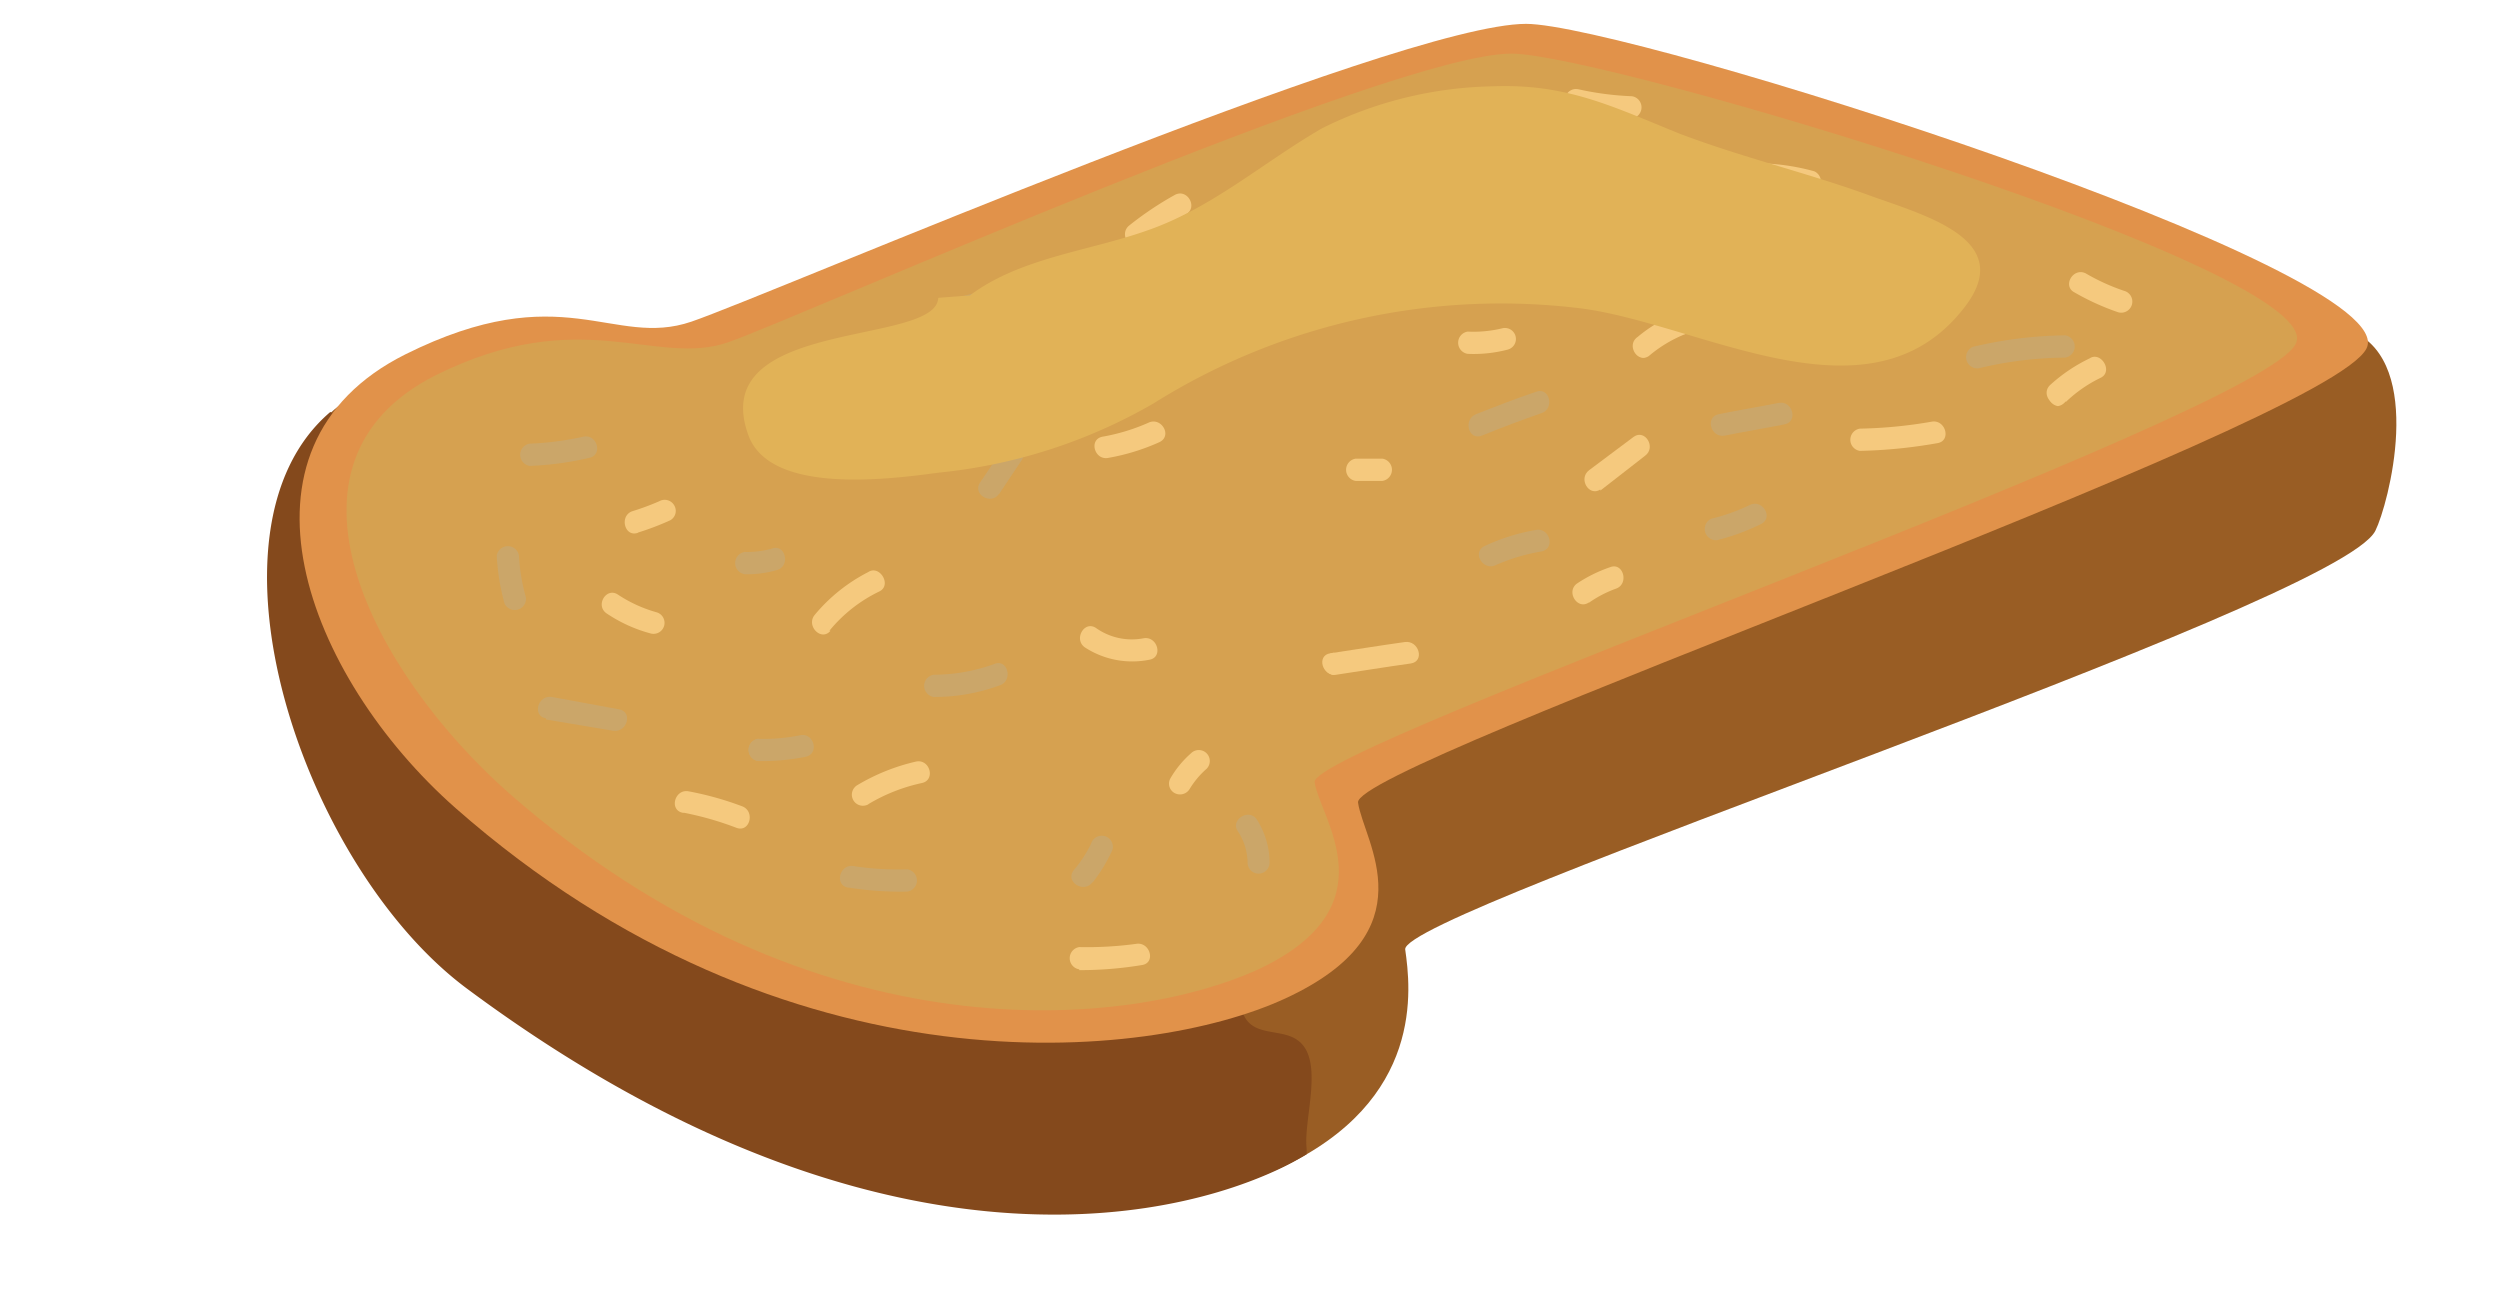 <svg id="Layer_1" data-name="Layer 1" xmlns="http://www.w3.org/2000/svg" viewBox="0 0 93.26 48.09"><defs><style>.cls-1{fill:#995d24;}.cls-2{fill:#84491c;}.cls-3{fill:#e1924a;}.cls-4{fill:#d6a150;}.cls-5{fill:#cba669;}.cls-6{fill:#f5c97e;}.cls-7{fill:#e1b257;}</style></defs><path class="cls-1" d="M58.69,6.37c2.53,0,20.71,2.24,29.08,6,2.7,1.2,1.33,6.45.84,7.43C87.21,22.6,52.22,34,52.42,35.42s.75,5.65-4.68,8.16c-5.09,2.35-16.07,3.71-30.19-6.78C11,31.91,6.7,18,13.65,14.5c5.85-2.92,11,4,13.91,2.94S53.89,6.37,58.69,6.37Z"/><path class="cls-2" d="M48.44,38.83c-.55-.44-1.47-.19-1.92-.76s0-1.27-.77-1.87c-1.5-1.15-3.23-.9-4.92-1a7.81,7.81,0,0,1-5.58-2.51,29,29,0,0,0-7.09-5.5,58.53,58.53,0,0,0-5.33-2.48c-1.34-.56-2.83-.94-4.14-1.56-2.12-1-2.62-3.74-3.87-5.5a5.68,5.68,0,0,0-2.5-2.28c-5.19,4.43-1.06,16.93,5.1,21.51C31.54,47.37,42.52,46,47.61,43.66a10.81,10.81,0,0,0,1.13-.6,1.94,1.94,0,0,0,0-.24C48.63,41.74,49.4,39.57,48.44,38.83Z"/><path class="cls-3" d="M56.93.89C60.71.89,89.74,10.08,88.28,13S50.45,28.47,50.66,29.94s2.72,4.8-2.72,7.31C42.85,39.6,29.34,41,17,30.15c-5.58-4.92-8.82-13.46-1.88-16.93C21,10.29,22.86,13,25.79,12S52.12.89,56.93.89Z"/><path class="cls-4" d="M56.38,2C59.89,2,87,10.13,85.64,12.83s-36.8,15-36.6,16.35,2.91,4.65-2.14,7C42.17,38.32,30.49,39.65,19,29.6,13.85,25.05,9.8,17.25,16.25,14c5.44-2.71,8.22-.28,10.94-1.24S51.91,2,56.38,2Z"/><path class="cls-1" d="M72.9,21.48c-1.76.6-3.26,1.71-5,2.32-2,.7-4.21,1-6.16,1.8-1.7.67-3.28,1.38-5,2.11-1.12.47-4.32,1.91-4.87,1.81l-.13.43a3.72,3.72,0,0,0,1.08,2.85c1.26.81,1.85-.16,2.75-.94,2.27-2,4.74-2.81,7.69-3.9s5.93-2.34,8.91-3.23C74.7,24,76.85,20.14,72.9,21.48Z"/><path class="cls-5" d="M19.78,17.38a11.76,11.76,0,0,0,2.2-.3c.52-.1.3-.9-.22-.79a11.07,11.07,0,0,1-2,.26.42.42,0,0,0,0,.83Z"/><path class="cls-5" d="M18.53,20.73a8.37,8.37,0,0,0,.29,1.78.42.42,0,0,0,.8-.22,7,7,0,0,1-.26-1.56.42.42,0,0,0-.83,0Z"/><path class="cls-5" d="M20.37,26.84l2.5.42c.53.08.75-.71.22-.8L20.59,26c-.53-.09-.75.71-.22.8Z"/><path class="cls-5" d="M28.28,28.39a.42.42,0,0,0,0-.83.42.42,0,0,0,0,.83Z"/><path class="cls-5" d="M28.28,28.39a8.19,8.19,0,0,0,1.78-.16c.52-.12.3-.92-.22-.8a6.81,6.81,0,0,1-1.56.13.42.42,0,0,0,0,.83Z"/><path class="cls-5" d="M31.65,33.11a12.46,12.46,0,0,0,2.2.15.42.42,0,0,0,0-.83,11,11,0,0,1-2-.12c-.52-.1-.74.7-.22.8Z"/><path class="cls-5" d="M40.76,32.92a5.84,5.84,0,0,0,.74-1.22.41.41,0,0,0-.8-.22,4.81,4.81,0,0,1-.66,1c-.3.44.42.86.72.42Z"/><path class="cls-5" d="M34.83,26a7.05,7.05,0,0,0,2.48-.44c.49-.18.28-1-.22-.79a6.68,6.68,0,0,1-2.26.4.42.42,0,0,0,0,.83Z"/><path class="cls-5" d="M27.72,21.42A4,4,0,0,0,29,21.26c.5-.16.29-1-.22-.79a3.45,3.45,0,0,1-1,.12.42.42,0,0,0,0,.83Z"/><path class="cls-5" d="M28.14,15.43a.42.42,0,0,0,0-.83.42.42,0,0,0,0,.83Z"/><path class="cls-5" d="M28.28,15.43h2.37a.42.42,0,0,0,0-.83H28.28a.42.42,0,0,0,0,.83Z"/><path class="cls-5" d="M37.27,18.43l.84-1.26c.3-.44-.42-.86-.71-.41L36.56,18c-.3.44.42.86.71.42Z"/><path class="cls-5" d="M35.35,12.07c.83-.27,1.69-.43,2.51-.7.51-.16.29-1-.22-.8-.82.27-1.68.44-2.5.7-.51.16-.29,1,.21.8Z"/><path class="cls-5" d="M43.87,11.54l.7.7a.41.41,0,0,0,.58-.58l-.7-.7a.41.41,0,1,0-.58.58Z"/><path class="cls-5" d="M46.17,31a2.17,2.17,0,0,1,.37,1.18.41.41,0,0,0,.82,0,3,3,0,0,0-.47-1.6c-.29-.45-1,0-.72.42Z"/><path class="cls-5" d="M55.8,21.08a7.18,7.18,0,0,1,1.71-.51c.52-.11.3-.9-.22-.8a7.57,7.57,0,0,0-1.91.6c-.48.23-.06.94.42.71Z"/><path class="cls-5" d="M55.28,16.25c.74-.3,1.48-.58,2.23-.84.5-.17.29-1-.22-.79-.75.25-1.49.54-2.23.83-.49.2-.28,1,.22.8Z"/><path class="cls-5" d="M50.12,8.17a8.66,8.66,0,0,0,2.05-.74c.48-.24.06-.95-.41-.71a8.21,8.21,0,0,1-1.86.65c-.52.11-.3.91.22.8Z"/><path class="cls-5" d="M54.3,4.41a3.82,3.82,0,0,1,2,.41c.5.2.71-.6.22-.79a4.42,4.42,0,0,0-2.45-.42c-.52.1-.3.9.22.8Z"/><path class="cls-5" d="M61.51,7a5.43,5.43,0,0,0,2.3.61c.53,0,.53-.81,0-.82a4.74,4.74,0,0,1-1.88-.5c-.48-.23-.9.48-.42.71Z"/><path class="cls-5" d="M56.56,10.83a.42.42,0,0,0,0-.83.42.42,0,0,0,0,.83Z"/><path class="cls-5" d="M56.77,10.77a8,8,0,0,1,1.57-.51.42.42,0,0,0-.22-.8,9.47,9.47,0,0,0-1.77.6c-.48.23-.06.94.42.71Z"/><path class="cls-5" d="M64.34,16.25c.74-.15,1.48-.27,2.23-.42.52-.1.3-.9-.22-.8-.75.15-1.49.27-2.23.42-.53.1-.3.9.22.8Z"/><path class="cls-5" d="M64.06,20.15a8.2,8.2,0,0,0,1.63-.6c.48-.23.06-.95-.42-.71a7.16,7.16,0,0,1-1.43.51.42.42,0,0,0,.22.8Z"/><path class="cls-5" d="M67.51,12c.32-.47.66-.92,1-1.4s-.41-.85-.71-.41-.66.92-1,1.39.41.86.71.42Z"/><path class="cls-5" d="M73.81,13.74a14.14,14.14,0,0,1,3.23-.4.42.42,0,0,0,0-.83,15.52,15.52,0,0,0-3.45.43.42.42,0,0,0,.22.8Z"/><path class="cls-6" d="M25.52,30.32a11.77,11.77,0,0,1,1.95.56c.5.19.71-.61.22-.8a11.77,11.77,0,0,0-2-.56c-.52-.1-.74.7-.22.8Z"/><path class="cls-6" d="M32.39,30a6.57,6.57,0,0,1,2-.79c.52-.11.3-.91-.22-.8a7.56,7.56,0,0,0-2.19.88.41.41,0,0,0,.42.71Z"/><path class="cls-6" d="M30.94,23.53a5.48,5.48,0,0,1,1.87-1.47c.47-.24,0-1-.42-.72a6.36,6.36,0,0,0-2,1.6c-.33.41.25,1,.59.59Z"/><path class="cls-6" d="M22.64,22.89a5.46,5.46,0,0,0,1.63.74.41.41,0,0,0,.22-.79,5.08,5.08,0,0,1-1.44-.66c-.44-.29-.86.42-.41.71Z"/><path class="cls-6" d="M23.79,19.87A10.38,10.38,0,0,0,25,19.41a.4.4,0,0,0,.15-.56.41.41,0,0,0-.56-.15,9.58,9.58,0,0,1-1,.37c-.5.17-.29,1,.22.8Z"/><path class="cls-6" d="M33.4,15.55c.62-.16,1.19-.42,1.82-.56s.3-.9-.22-.79-1.2.39-1.82.55a.42.42,0,0,0,.22.8Z"/><path class="cls-6" d="M40.47,24.15a3.24,3.24,0,0,0,2.41.46c.52-.09.3-.89-.22-.8a2.31,2.31,0,0,1-1.77-.38c-.44-.3-.85.42-.42.72Z"/><path class="cls-6" d="M40.26,36.19A14.09,14.09,0,0,0,42.6,36c.53-.08.3-.88-.22-.79a13.64,13.64,0,0,1-2.12.12.42.42,0,0,0,0,.83Z"/><path class="cls-6" d="M44.38,29.43a3.22,3.22,0,0,1,.63-.75.41.41,0,0,0-.58-.58,3.73,3.73,0,0,0-.76.92.4.4,0,0,0,.14.56.42.42,0,0,0,.57-.15Z"/><path class="cls-6" d="M49.74,25.18a.42.42,0,0,0,0-.83.42.42,0,0,0,0,.83Z"/><path class="cls-6" d="M49.85,25.17c.93-.14,1.85-.29,2.78-.42.53-.08.3-.87-.22-.8-.93.13-1.85.28-2.78.42-.53.07-.31.87.22.8Z"/><path class="cls-6" d="M50.57,17.94h1a.42.42,0,0,0,0-.83h-1a.42.42,0,0,0,0,.83Z"/><path class="cls-6" d="M41.35,17.08a8,8,0,0,0,1.91-.59c.48-.24.06-.95-.42-.72a7.34,7.34,0,0,1-1.71.52c-.53.1-.3.9.22.79Z"/><path class="cls-6" d="M48.69,12.31l1.67-.84c.48-.24.06-1-.42-.71l-1.67.83c-.47.24-.06.95.42.72Z"/><path class="cls-6" d="M42.56,9.1A11.53,11.53,0,0,1,44.23,8c.48-.25.06-1-.42-.72a12.17,12.17,0,0,0-1.67,1.12c-.42.31,0,1,.42.71Z"/><path class="cls-6" d="M47.58,6.87a2.65,2.65,0,0,0,1.18.2.42.42,0,0,0,0-.83A1.81,1.81,0,0,1,48,6.16a.41.41,0,0,0-.56.15.4.4,0,0,0,.15.56Z"/><path class="cls-6" d="M51,5a2.9,2.9,0,0,1,.87.12c.5.17.72-.63.21-.8A3.57,3.57,0,0,0,51,4.15.42.42,0,0,0,51,5Z"/><path class="cls-6" d="M56.56,7.9c.33,0,.65.13,1,.14.53,0,.53-.81,0-.82-.33,0-.65-.13-1-.14-.53,0-.53.81,0,.82Z"/><path class="cls-6" d="M54.75,13.2a5,5,0,0,0,1.5-.16.41.41,0,0,0-.22-.79,4.56,4.56,0,0,1-1.28.12.42.42,0,0,0,0,.83Z"/><path class="cls-6" d="M61.3,13.34a.42.42,0,0,0,0-.83.42.42,0,0,0,0,.83Z"/><path class="cls-6" d="M61.51,13.28a4.92,4.92,0,0,1,1.29-.79.41.41,0,0,0-.22-.8,5.23,5.23,0,0,0-1.49.88c-.44.3,0,1,.42.71Z"/><path class="cls-6" d="M59.7,18.3,61.37,17c.42-.31,0-1-.42-.71l-1.67,1.25c-.42.32,0,1,.42.72Z"/><path class="cls-6" d="M59.28,22.48a4.27,4.27,0,0,1,1-.52c.5-.17.28-1-.22-.8a5.32,5.32,0,0,0-1.22.6c-.44.3,0,1,.42.72Z"/><path class="cls-6" d="M69.38,16.82a18.75,18.75,0,0,0,2.9-.29c.52-.09.3-.89-.22-.8a17.25,17.25,0,0,1-2.68.26.42.42,0,0,0,0,.83Z"/><path class="cls-6" d="M76.77,15.15a.42.42,0,0,0,0-.83.42.42,0,0,0,0,.83Z"/><path class="cls-6" d="M77.06,15a5,5,0,0,1,1.31-.91c.47-.24,0-1-.42-.72a6.09,6.09,0,0,0-1.48,1c-.38.38.21,1,.59.59Z"/><path class="cls-6" d="M70.57,11.75a3.76,3.76,0,0,0,.91-.62c.39-.38-.2-1-.58-.59a2.62,2.62,0,0,1-.75.49.42.42,0,0,0-.15.57.43.43,0,0,0,.57.15Z"/><path class="cls-6" d="M77.39,10.91a9.18,9.18,0,0,0,1.63.74.41.41,0,0,0,.22-.8,7.66,7.66,0,0,1-1.43-.65c-.47-.24-.89.47-.42.71Z"/><path class="cls-6" d="M65.9,6.93a7,7,0,0,1,1.56.26.42.42,0,0,0,.22-.8A8.27,8.27,0,0,0,65.9,6.1a.42.42,0,0,0,0,.83Z"/><path class="cls-6" d="M65.13,9.52,66,9.1a.41.41,0,1,0-.42-.71l-.84.42a.41.41,0,0,0-.14.56.42.42,0,0,0,.56.15Z"/><path class="cls-6" d="M58.68,4.13a12.63,12.63,0,0,0,2.2.29.42.42,0,0,0,0-.83,11.07,11.07,0,0,1-2-.26c-.52-.1-.74.69-.22.8Z"/><path class="cls-7" d="M69.52,7.21C67.23,6.4,65,5.87,62.69,5c-2.48-1-4.22-1.89-7-1.78a14.83,14.83,0,0,0-6.38,1.57c-2.21,1.28-4.13,3-6.58,3.83-2.14.75-4.68,1-6.55,2.4L35,11.11c-.06,1.82-8.69.73-7.08,5.13.82,2.24,5.31,1.63,7.11,1.39a19.94,19.94,0,0,0,8-2.58A24.39,24.39,0,0,1,59.1,11.52c4.51.65,10.66,4.42,14.14,0C75.35,8.87,71.63,8,69.52,7.21Z"/></svg>
